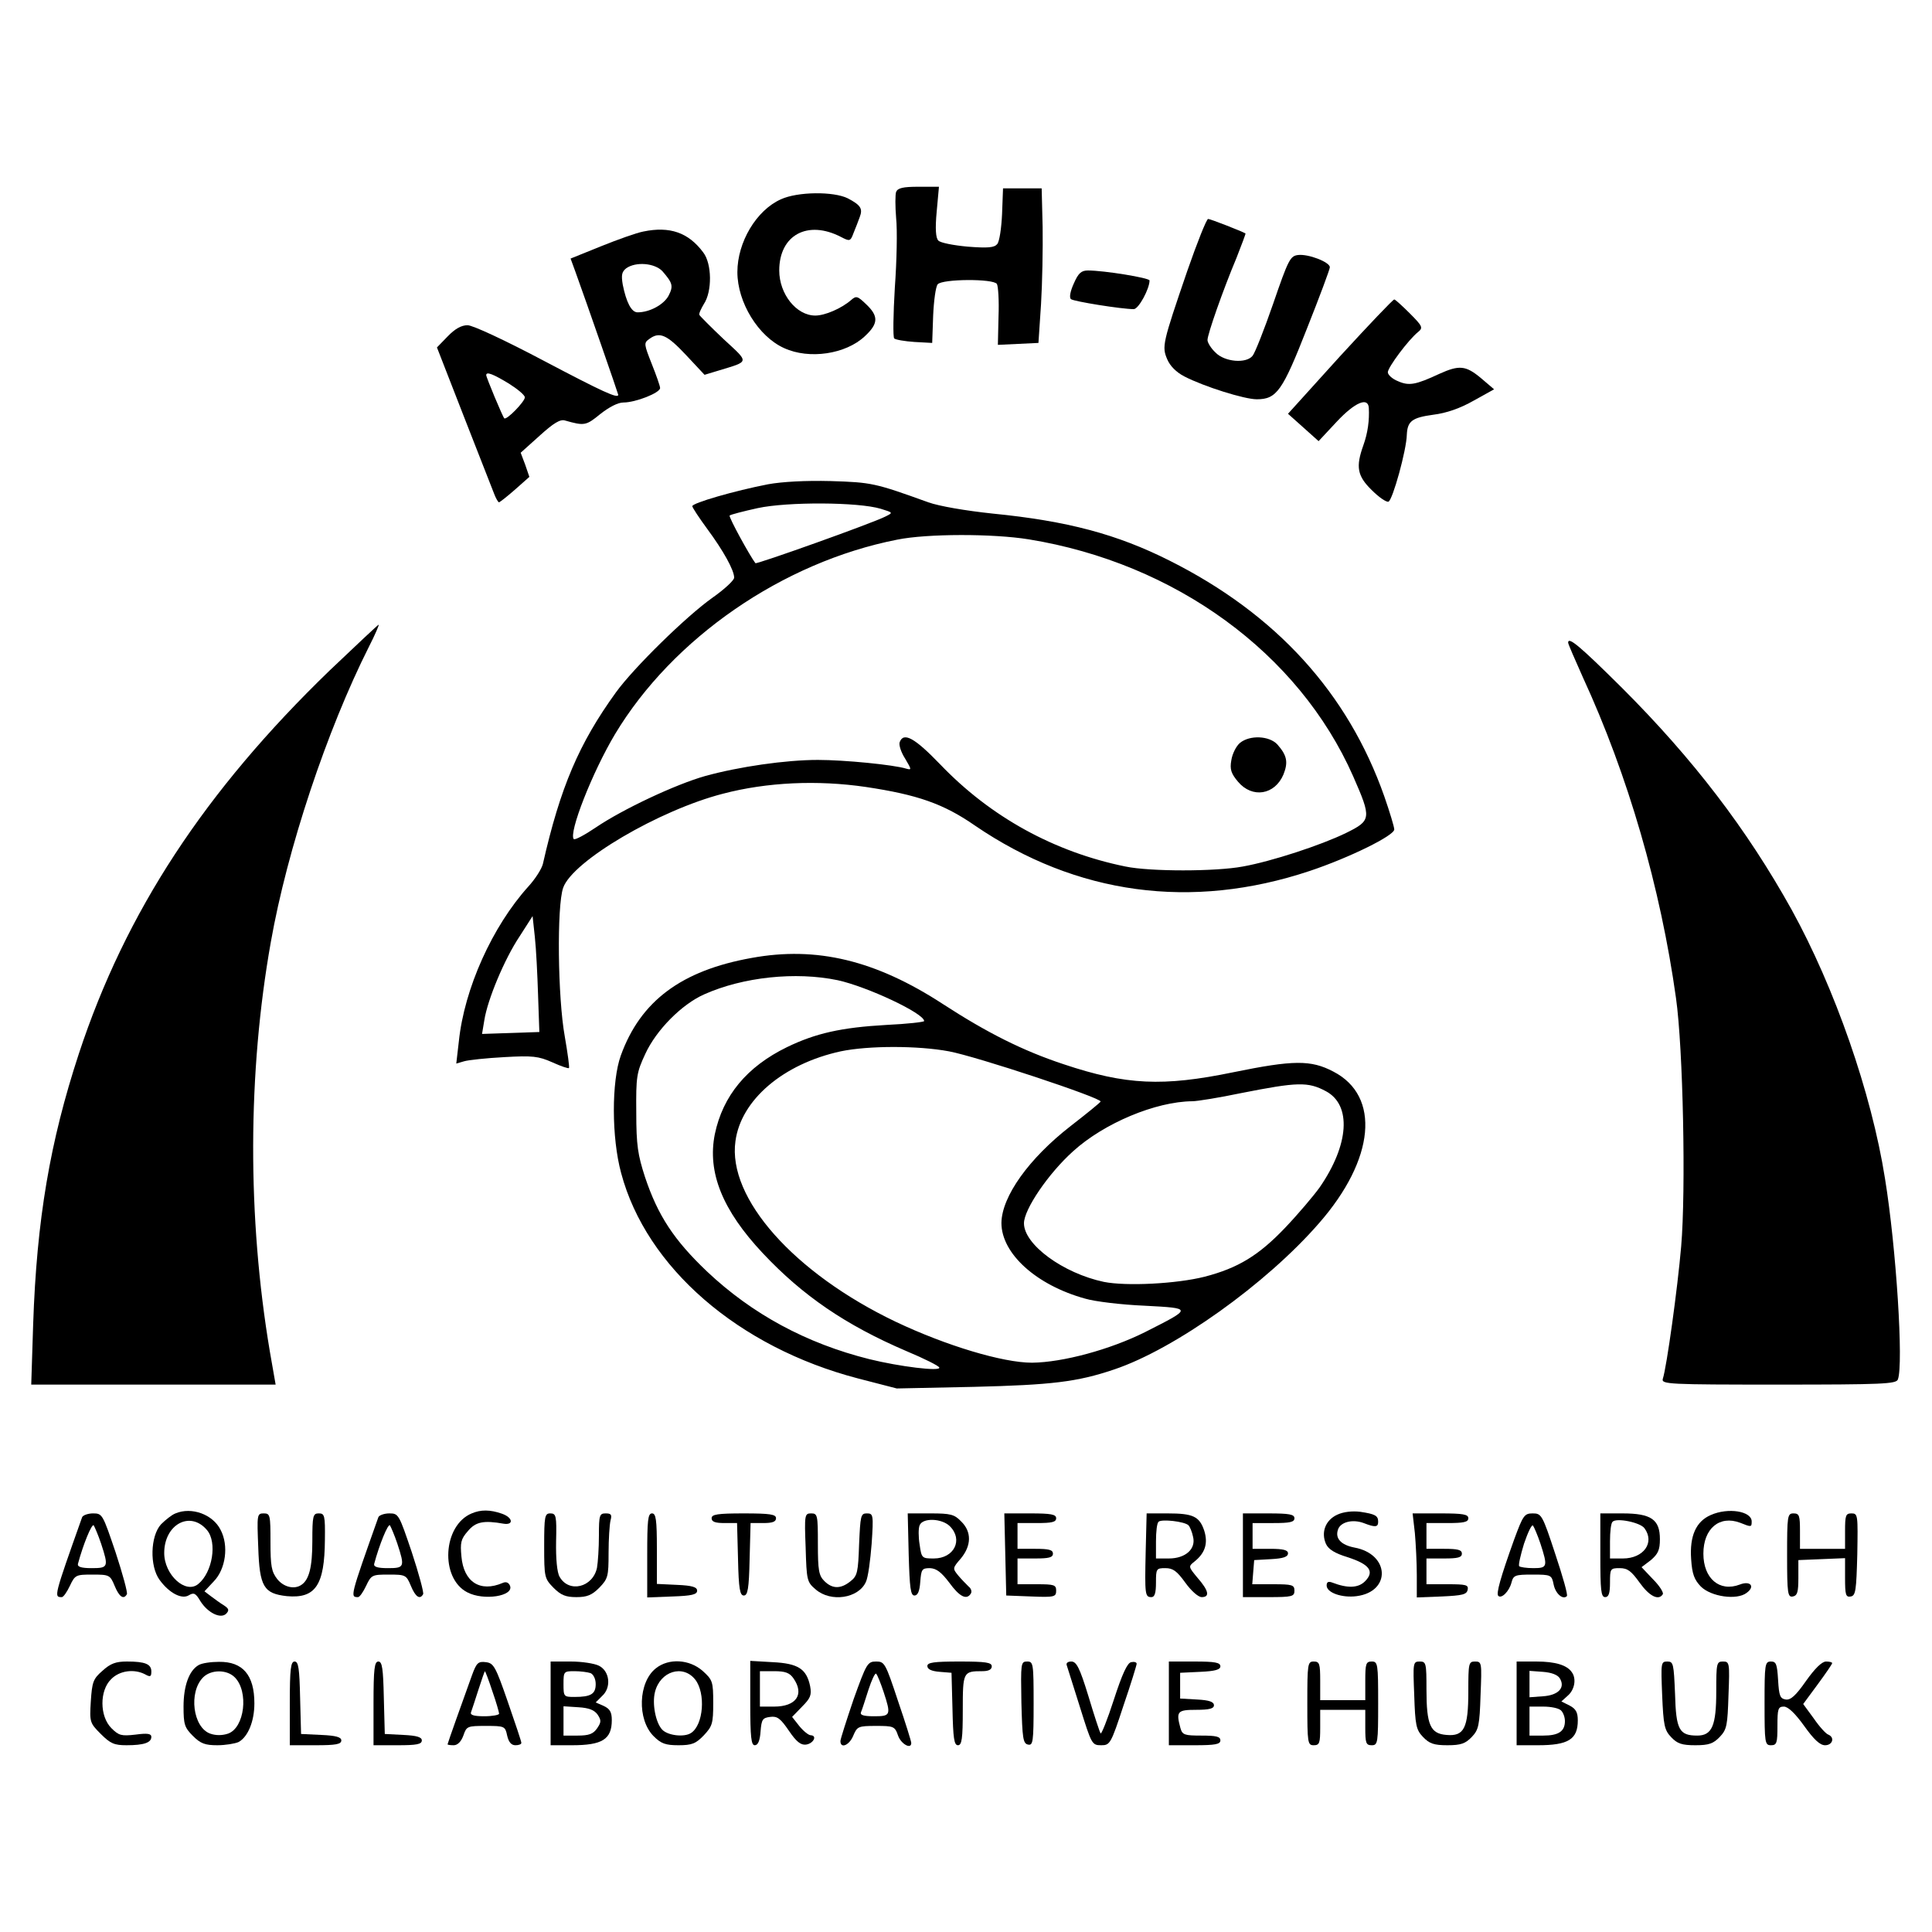 <?xml version="1.0" standalone="no"?>
<!DOCTYPE svg PUBLIC "-//W3C//DTD SVG 20010904//EN"
 "http://www.w3.org/TR/2001/REC-SVG-20010904/DTD/svg10.dtd">
<svg version="1.0" xmlns="http://www.w3.org/2000/svg"
 width="600pt" height="600pt" viewBox="0 0 600 600"
 preserveAspectRatio="xMidYMid meet">

<g transform="translate(0,600) scale(0.1,-0.1)"
fill="#000000" stroke="none">
<path d="M2783 5404 c-3 -8 -3 -45 0 -81 4 -37 2 -134 -4 -216 -5 -83 -6 -154
-2 -158 4 -4 33 -9 63 -11 l55 -3 3 85 c2 46 8 90 14 97 14 17 174 18 184 1 4
-7 7 -52 5 -101 l-2 -88 63 3 63 3 8 120 c4 66 6 174 5 240 l-3 120 -60 0 -60
0 -3 -80 c-2 -43 -8 -85 -15 -93 -9 -11 -28 -13 -92 -8 -44 4 -85 12 -91 19
-8 8 -10 37 -5 90 l7 77 -64 0 c-48 0 -64 -4 -69 -16z"/>
<path d="M2425 5381 c-76 -34 -135 -133 -135 -226 0 -94 65 -200 145 -236 78
-36 192 -19 251 37 42 39 43 62 4 99 -27 26 -31 27 -47 13 -30 -26 -81 -48
-111 -48 -59 0 -112 67 -112 140 0 110 88 158 192 104 27 -14 29 -14 39 13 6
15 15 37 19 49 10 26 3 37 -37 58 -44 22 -156 21 -208 -3z"/>
<path d="M3687 5158 c-77 -225 -79 -234 -62 -274 9 -21 28 -40 53 -53 62 -32
187 -71 225 -71 62 0 80 26 156 220 39 98 71 184 71 190 0 16 -67 42 -99 38
-24 -3 -30 -14 -77 -151 -28 -81 -57 -154 -64 -162 -20 -25 -87 -19 -115 10
-14 13 -25 31 -25 39 0 18 48 155 90 255 16 41 29 75 28 76 -12 7 -109 45
-116 45 -5 0 -34 -73 -65 -162z"/>
<path d="M1998 5281 c-21 -4 -80 -25 -132 -46 l-94 -38 15 -41 c33 -91 133
-379 133 -382 0 -13 -48 9 -232 106 -121 64 -220 110 -236 110 -19 0 -39 -11
-62 -35 l-33 -34 83 -213 c46 -117 88 -225 94 -240 6 -16 13 -28 16 -28 3 1
25 18 50 40 l44 39 -13 38 -14 37 59 53 c43 39 64 52 79 47 60 -17 65 -16 109
20 28 22 55 36 72 36 38 0 114 30 114 45 0 6 -12 40 -26 75 -24 61 -25 65 -8
77 32 24 55 14 114 -49 l58 -62 43 13 c98 30 97 23 16 98 -39 37 -73 71 -75
75 -2 4 5 19 14 34 26 39 25 125 -2 160 -46 62 -104 82 -186 65z m59 -123 c32
-37 35 -46 19 -77 -15 -27 -58 -51 -96 -51 -19 0 -35 31 -46 86 -5 30 -3 40
11 51 30 21 88 16 112 -9z m-477 -349 c27 -17 50 -36 50 -43 0 -13 -57 -72
-64 -65 -5 5 -56 127 -56 134 0 12 22 3 70 -26z"/>
<path d="M3335 5120 c-11 -24 -15 -44 -9 -49 8 -7 157 -31 195 -31 15 0 49 63
49 89 0 8 -141 31 -191 31 -21 0 -30 -8 -44 -40z"/>
<path d="M4161 4893 l-161 -178 47 -42 48 -43 56 60 c57 61 98 78 100 43 2
-38 -3 -77 -17 -116 -24 -67 -19 -95 26 -139 22 -22 45 -38 52 -36 13 5 56
160 57 208 2 42 16 53 82 62 41 5 84 20 126 44 l63 35 -41 35 c-47 39 -67 41
-129 13 -73 -34 -94 -38 -128 -23 -18 7 -32 20 -32 28 0 15 64 101 94 125 16
13 14 18 -26 58 -23 23 -45 43 -48 43 -4 0 -80 -80 -169 -177z"/>
<path d="M2385 4496 c-103 -20 -235 -58 -235 -68 0 -4 21 -36 46 -70 51 -69
84 -129 84 -152 0 -8 -30 -36 -67 -62 -82 -58 -245 -218 -300 -294 -115 -159
-173 -295 -227 -533 -4 -16 -24 -47 -45 -70 -112 -124 -199 -317 -216 -481
l-8 -69 24 7 c13 4 69 10 125 13 88 5 106 3 149 -16 26 -12 50 -20 52 -18 2 2
-4 46 -13 98 -22 121 -25 406 -5 462 29 83 298 241 496 292 137 36 294 43 444
21 160 -24 241 -52 339 -120 315 -215 673 -263 1039 -141 123 41 263 110 263
129 0 8 -14 54 -31 103 -113 321 -336 566 -667 732 -163 82 -317 123 -549 146
-85 9 -166 23 -200 35 -166 60 -176 62 -303 66 -79 2 -151 -2 -195 -10z m350
-76 c39 -12 39 -12 15 -24 -41 -21 -400 -149 -404 -145 -17 22 -84 144 -80
148 3 3 42 13 87 23 93 20 312 19 382 -2z m460 -95 c455 -74 838 -353 1007
-735 58 -132 57 -138 -22 -177 -78 -38 -231 -88 -320 -104 -85 -16 -289 -16
-365 0 -221 45 -419 154 -575 317 -79 82 -114 102 -126 69 -3 -8 4 -31 17 -51
20 -34 21 -36 3 -31 -39 12 -191 27 -274 27 -100 0 -245 -21 -350 -50 -92 -26
-256 -103 -340 -160 -34 -23 -64 -39 -68 -36 -17 18 57 207 128 326 179 298
520 534 876 604 93 19 298 19 409 1z m-1524 -1415 l4 -115 -89 -3 -89 -3 7 42
c10 65 63 191 109 260 l41 64 7 -65 c4 -36 8 -117 10 -180z"/>
<path d="M3851 3693 c-12 -10 -24 -34 -27 -54 -5 -28 -1 -41 21 -67 44 -52
114 -41 141 23 15 38 11 59 -19 93 -25 27 -85 30 -116 5z"/>
<path d="M1024 3918 c-388 -375 -634 -750 -779 -1190 -90 -274 -131 -516 -142
-840 l-6 -188 379 0 380 0 -18 103 c-70 416 -69 866 3 1271 51 289 174 658
305 918 19 37 32 68 30 68 -2 0 -70 -64 -152 -142z"/>
<path d="M4870 4004 c0 -4 21 -52 46 -108 140 -304 241 -652 289 -996 22 -155
31 -597 16 -771 -11 -129 -45 -375 -57 -411 -5 -17 17 -18 359 -18 324 0 366
2 371 16 18 46 -5 409 -40 624 -42 266 -156 592 -290 835 -139 250 -306 468
-526 688 -133 132 -168 161 -168 141z"/>
<path d="M2334 3025 c-218 -39 -345 -134 -406 -303 -29 -80 -29 -255 1 -365
78 -293 364 -541 736 -638 l120 -31 240 5 c240 6 320 15 435 54 188 63 473
266 637 455 173 198 191 394 44 470 -70 37 -125 36 -311 -2 -218 -45 -333 -40
-527 25 -127 42 -238 98 -375 187 -209 136 -392 180 -594 143z m267 -69 c92
-20 269 -103 269 -127 0 -3 -53 -9 -117 -12 -141 -8 -220 -26 -309 -69 -125
-61 -199 -151 -224 -270 -24 -119 24 -237 149 -370 124 -132 257 -223 446
-304 55 -23 101 -46 102 -51 5 -13 -124 3 -217 26 -196 49 -364 140 -504 272
-103 98 -153 174 -193 294 -22 68 -27 98 -27 200 -1 112 1 124 28 182 34 74
113 154 183 185 121 54 284 71 414 44z m346 -221 c86 -16 475 -145 471 -156
-2 -4 -44 -38 -93 -76 -130 -101 -214 -219 -215 -301 0 -95 108 -193 260 -235
30 -9 113 -19 185 -22 149 -8 149 -7 1 -82 -108 -54 -255 -94 -351 -95 -91 0
-267 53 -423 127 -316 151 -523 384 -498 561 17 128 148 240 327 279 86 18
240 18 336 0z m1171 -124 c80 -43 72 -166 -20 -299 -18 -25 -66 -82 -107 -125
-82 -86 -146 -125 -250 -152 -87 -22 -243 -30 -313 -16 -127 27 -248 116 -248
182 0 43 76 155 153 224 96 87 256 154 370 155 15 0 83 11 150 25 177 35 209
36 265 6z"/>
<path d="M545 1300 c-11 -4 -31 -20 -45 -34 -33 -36 -36 -130 -4 -173 30 -41
69 -61 91 -47 15 9 21 6 35 -18 23 -37 64 -57 81 -39 9 10 8 15 -7 25 -10 6
-28 19 -40 28 l-21 16 29 31 c37 38 47 111 21 160 -24 48 -90 72 -140 51z m98
-52 c32 -38 17 -131 -27 -167 -39 -33 -106 28 -106 96 0 89 81 133 133 71z"/>
<path d="M1465 1300 c-90 -37 -99 -201 -14 -245 51 -27 145 -12 133 20 -4 10
-12 14 -23 9 -70 -30 -121 3 -128 82 -4 43 -2 54 20 79 24 29 49 34 111 23 32
-5 29 19 -5 31 -37 13 -66 13 -94 1z"/>
<path d="M4153 1296 c-37 -17 -51 -55 -35 -91 8 -17 28 -29 67 -41 68 -22 85
-44 54 -75 -21 -21 -54 -22 -101 -4 -13 5 -18 2 -18 -9 0 -22 47 -39 93 -33
108 14 103 131 -7 151 -41 8 -60 28 -51 55 7 24 45 34 80 21 36 -14 45 -13 45
4 0 19 -9 24 -56 31 -24 3 -52 0 -71 -9z"/>
<path d="M5313 1295 c-46 -20 -66 -65 -61 -137 3 -47 10 -64 30 -85 32 -32
112 -43 142 -20 28 20 12 39 -21 26 -63 -24 -113 19 -113 96 0 78 50 120 114
96 35 -14 36 -14 36 4 0 32 -73 44 -127 20z"/>
<path d="M255 1288 c-88 -248 -88 -248 -63 -248 5 0 16 16 25 35 16 34 19 35
70 35 52 0 55 -1 69 -35 14 -34 28 -44 38 -26 3 4 -13 63 -35 130 -40 118 -41
121 -70 121 -16 0 -32 -6 -34 -12z m59 -82 c24 -73 22 -76 -30 -76 -31 0 -44
4 -42 13 16 60 43 126 49 120 3 -5 14 -30 23 -57z"/>
<path d="M802 1195 c4 -123 17 -144 89 -152 89 -8 117 34 118 175 1 76 -1 82
-19 82 -18 0 -20 -7 -20 -86 0 -81 -10 -120 -34 -136 -22 -15 -55 -7 -75 18
-18 23 -21 41 -21 115 0 84 -1 89 -21 89 -21 0 -21 -4 -17 -105z"/>
<path d="M1175 1288 c-88 -248 -88 -248 -63 -248 5 0 16 16 25 35 16 34 19 35
70 35 52 0 55 -1 69 -35 14 -34 28 -44 38 -26 3 4 -13 63 -35 130 -40 118 -41
121 -70 121 -16 0 -32 -6 -34 -12z m59 -82 c24 -73 22 -76 -30 -76 -31 0 -44
4 -42 13 16 60 43 126 49 120 3 -5 14 -30 23 -57z"/>
<path d="M1690 1199 c0 -98 1 -101 29 -130 23 -23 38 -29 71 -29 33 0 48 6 71
29 27 28 29 35 29 108 0 43 3 88 6 101 5 18 2 22 -15 22 -19 0 -21 -5 -21 -69
0 -38 -3 -83 -6 -100 -13 -61 -87 -79 -116 -28 -8 13 -12 56 -11 110 2 80 0
87 -18 87 -17 0 -19 -8 -19 -101z"/>
<path d="M2010 1170 l0 -131 78 3 c60 2 77 6 77 18 0 11 -15 16 -62 18 l-63 3
0 109 c0 91 -3 110 -15 110 -13 0 -15 -21 -15 -130z"/>
<path d="M2210 1285 c0 -11 11 -15 40 -15 l39 0 3 -112 c2 -93 6 -113 18 -113
12 0 16 20 18 113 l3 112 39 0 c29 0 40 4 40 15 0 12 -18 15 -100 15 -82 0
-100 -3 -100 -15z"/>
<path d="M2502 1194 c3 -102 4 -107 31 -130 47 -41 133 -28 156 23 7 14 14 68
18 119 6 90 5 94 -15 94 -19 0 -20 -7 -24 -96 -3 -86 -5 -98 -27 -115 -30 -24
-56 -24 -81 1 -17 17 -20 33 -20 115 0 90 -1 95 -21 95 -20 0 -21 -4 -17 -106z"/>
<path d="M2822 1173 c3 -106 6 -128 18 -128 10 0 16 13 18 43 3 38 5 42 30 42
20 -1 35 -12 60 -45 32 -44 54 -55 67 -34 4 6 1 16 -7 22 -7 7 -22 22 -32 34
-18 22 -18 23 8 53 33 40 34 83 1 115 -21 22 -33 25 -95 25 l-71 0 3 -127z
m128 87 c42 -42 13 -100 -50 -100 -37 0 -38 1 -44 43 -4 24 -4 51 0 60 9 24
69 22 94 -3z"/>
<path d="M3122 1173 l3 -128 78 -3 c72 -3 77 -1 77 18 0 18 -6 20 -60 20 l-60
0 0 40 0 40 55 0 c42 0 55 3 55 15 0 12 -13 15 -55 15 l-55 0 0 40 0 40 60 0
c47 0 60 3 60 15 0 12 -16 15 -80 15 l-81 0 3 -127z"/>
<path d="M3558 1180 c-3 -133 -2 -140 18 -140 10 0 14 13 14 45 0 43 1 45 29
45 24 0 36 -9 62 -45 18 -25 40 -45 51 -45 26 0 22 20 -13 60 -28 34 -29 35
-10 50 34 27 43 57 31 96 -15 45 -35 54 -114 54 l-65 0 -3 -120z m133 83 c4
-4 11 -20 14 -35 10 -38 -23 -68 -75 -68 l-40 0 0 53 c0 30 3 57 8 61 9 9 81
1 93 -11z"/>
<path d="M3860 1170 l0 -130 80 0 c73 0 80 2 80 20 0 18 -7 20 -66 20 l-65 0
3 38 3 37 53 3 c37 2 52 7 52 18 0 10 -14 14 -55 14 l-55 0 0 40 0 40 65 0
c51 0 65 3 65 15 0 12 -16 15 -80 15 l-80 0 0 -130z"/>
<path d="M4394 1239 c3 -34 6 -93 6 -131 l0 -69 77 3 c65 3 78 6 81 21 3 15
-5 17 -62 17 l-66 0 0 40 0 40 55 0 c42 0 55 3 55 15 0 12 -13 15 -55 15 l-55
0 0 40 0 40 65 0 c51 0 65 3 65 15 0 12 -16 15 -86 15 l-87 0 7 -61z"/>
<path d="M4702 1218 c-42 -117 -56 -167 -49 -174 10 -10 34 14 41 41 6 23 11
25 65 25 58 0 60 -1 66 -31 6 -29 29 -48 41 -36 4 3 -13 62 -36 131 -40 122
-43 126 -70 126 -26 0 -30 -6 -58 -82z m82 -12 c23 -71 22 -76 -22 -76 -21 0
-41 3 -44 6 -3 3 4 34 15 70 12 35 24 61 28 56 3 -4 14 -29 23 -56z"/>
<path d="M4970 1170 c0 -109 2 -130 15 -130 11 0 15 12 15 45 0 43 1 45 30 45
25 0 36 -9 62 -45 30 -42 59 -57 72 -36 3 5 -10 26 -30 46 l-36 38 29 22 c22
19 28 31 28 65 0 61 -27 80 -116 80 l-69 0 0 -130z m137 84 c33 -45 -3 -94
-67 -94 l-40 0 0 53 c0 30 3 57 8 61 12 13 86 -2 99 -20z"/>
<path d="M5550 1169 c0 -119 2 -130 18 -127 14 3 17 14 17 58 l0 55 73 3 72 3
0 -61 c0 -53 2 -61 18 -58 15 3 17 19 20 131 2 122 2 127 -18 127 -18 0 -20
-6 -20 -55 l0 -55 -70 0 -70 0 0 55 c0 48 -2 55 -20 55 -19 0 -20 -7 -20 -131z"/>
<path d="M318 811 c-29 -25 -32 -35 -36 -95 -4 -64 -3 -67 31 -101 30 -30 42
-35 80 -35 54 0 77 8 77 26 0 10 -12 12 -49 7 -44 -5 -52 -3 -75 20 -37 37
-37 117 -1 152 26 27 72 33 106 15 16 -9 19 -7 19 9 0 23 -19 31 -76 31 -34 0
-51 -6 -76 -29z"/>
<path d="M617 829 c-30 -17 -47 -65 -47 -129 0 -55 3 -65 29 -91 24 -24 38
-29 76 -29 25 0 55 5 66 10 29 16 49 64 49 120 0 88 -36 130 -110 129 -25 0
-53 -4 -63 -10z m112 -38 c44 -44 31 -157 -21 -175 -18 -6 -38 -6 -55 0 -54
19 -68 129 -22 175 24 24 73 25 98 0z"/>
<path d="M900 710 l0 -130 80 0 c63 0 80 3 80 15 0 10 -16 15 -62 17 l-63 3
-3 113 c-2 90 -5 112 -17 112 -12 0 -15 -22 -15 -130z"/>
<path d="M1160 710 l0 -130 75 0 c59 0 75 3 75 15 0 10 -15 15 -57 17 l-58 3
-3 113 c-2 90 -5 112 -17 112 -12 0 -15 -22 -15 -130z"/>
<path d="M1466 798 c-30 -83 -76 -212 -76 -215 0 -2 9 -3 19 -3 12 0 23 11 30
30 10 29 12 30 70 30 58 0 60 -1 66 -30 5 -21 13 -30 26 -30 10 0 19 3 18 8 0
4 -19 61 -42 127 -38 110 -44 120 -68 123 -24 3 -29 -2 -43 -40z m63 -50 c12
-34 21 -66 21 -70 0 -4 -21 -8 -46 -8 -33 0 -45 4 -41 13 2 6 13 38 23 70 10
31 19 57 20 57 1 0 12 -28 23 -62z"/>
<path d="M1710 710 l0 -130 66 0 c94 0 124 18 124 78 0 25 -6 35 -25 44 l-25
11 20 20 c29 26 24 77 -10 94 -14 7 -53 13 -87 13 l-63 0 0 -130z m124 94 c9
-4 16 -18 16 -34 0 -31 -15 -40 -66 -40 -33 0 -34 1 -34 40 0 39 1 40 34 40
19 0 41 -3 50 -6z m22 -129 c12 -18 11 -24 -2 -43 -12 -17 -25 -22 -60 -22
l-44 0 0 46 0 45 46 -3 c34 -2 50 -9 60 -23z"/>
<path d="M2037 819 c-55 -43 -59 -159 -7 -211 23 -23 37 -28 77 -28 42 0 54 5
79 31 26 28 29 36 29 100 0 67 -2 72 -33 100 -41 36 -105 40 -145 8z m122 -35
c33 -42 26 -141 -13 -166 -21 -14 -73 -8 -90 11 -20 22 -31 80 -22 116 16 65
87 87 125 39z"/>
<path d="M2330 711 c0 -107 3 -131 14 -131 10 0 16 14 18 43 3 37 6 42 30 45
22 3 32 -5 58 -43 23 -34 37 -45 53 -43 23 3 36 28 15 29 -7 0 -23 13 -36 29
l-22 28 31 32 c26 26 30 36 25 63 -11 54 -37 71 -116 75 l-70 4 0 -131z m134
77 c35 -50 9 -88 -60 -88 l-44 0 0 55 0 55 44 0 c35 0 48 -5 60 -22z"/>
<path d="M2651 723 c-22 -65 -41 -124 -41 -130 0 -25 28 -13 40 17 12 28 15
30 70 30 55 0 59 -1 69 -30 9 -26 41 -44 41 -23 0 5 -18 63 -41 130 -39 118
-42 123 -68 123 -27 0 -30 -6 -70 -117z m93 23 c24 -73 22 -76 -30 -76 -33 0
-44 4 -40 13 3 6 13 38 23 69 10 31 21 54 24 50 4 -4 14 -29 23 -56z"/>
<path d="M2880 826 c0 -10 13 -16 38 -18 l37 -3 3 -112 c2 -91 5 -113 17 -113
12 0 15 20 15 109 0 119 1 121 61 121 19 0 29 5 29 15 0 12 -18 15 -100 15
-80 0 -100 -3 -100 -14z"/>
<path d="M3172 713 c3 -112 5 -128 21 -131 15 -3 17 8 17 127 0 125 -1 131
-20 131 -20 0 -20 -5 -18 -127z"/>
<path d="M3313 828 c2 -7 21 -66 41 -130 36 -115 37 -118 66 -118 27 0 30 4
69 123 23 67 41 126 41 130 0 5 -8 7 -17 5 -12 -2 -28 -37 -54 -117 -20 -62
-39 -109 -41 -104 -3 4 -20 56 -38 116 -27 88 -37 107 -53 107 -11 0 -17 -5
-14 -12z"/>
<path d="M3630 710 l0 -130 80 0 c64 0 80 3 80 15 0 12 -13 15 -59 15 -52 0
-59 2 -65 23 -14 52 -10 57 49 57 41 0 55 4 55 14 0 11 -15 16 -52 18 l-53 3
0 40 0 40 63 3 c46 2 62 7 62 17 0 12 -17 15 -80 15 l-80 0 0 -130z"/>
<path d="M4060 710 c0 -123 1 -130 20 -130 18 0 20 7 20 55 l0 55 70 0 70 0 0
-55 c0 -48 2 -55 20 -55 19 0 20 7 20 130 0 123 -1 130 -20 130 -18 0 -20 -7
-20 -60 l0 -60 -70 0 -70 0 0 60 c0 53 -2 60 -20 60 -19 0 -20 -7 -20 -130z"/>
<path d="M4392 736 c3 -94 6 -108 27 -130 20 -21 34 -26 76 -26 42 0 56 5 76
26 21 22 24 36 27 130 4 100 4 104 -17 104 -20 0 -21 -5 -21 -93 0 -114 -13
-140 -68 -135 -50 4 -62 31 -62 141 0 82 -1 87 -21 87 -21 0 -21 -4 -17 -104z"/>
<path d="M4710 710 l0 -130 66 0 c94 0 124 18 124 77 0 25 -6 36 -25 46 l-26
13 21 19 c20 18 26 51 12 71 -15 23 -52 34 -111 34 l-61 0 0 -130z m134 78
c18 -29 -4 -53 -53 -56 l-41 -3 0 41 0 41 41 -3 c27 -2 46 -9 53 -20z m4 -100
c7 -7 12 -21 12 -33 0 -32 -20 -45 -67 -45 l-43 0 0 45 0 45 43 0 c24 0 48 -5
55 -12z"/>
<path d="M5162 735 c4 -93 7 -108 28 -130 19 -20 33 -25 75 -25 42 0 56 5 76
26 22 23 24 36 27 130 4 100 3 104 -17 104 -20 0 -21 -5 -21 -93 0 -106 -13
-137 -59 -137 -56 0 -66 18 -69 129 -4 94 -5 101 -24 101 -20 0 -20 -4 -16
-105z"/>
<path d="M5480 710 c0 -123 1 -130 20 -130 18 0 20 7 20 60 0 53 2 60 20 60
13 0 35 -21 63 -60 30 -42 49 -60 65 -60 23 0 31 24 10 33 -7 2 -28 25 -45 50
l-33 45 45 61 c25 34 45 63 45 66 0 3 -9 5 -19 5 -13 0 -35 -22 -62 -60 -32
-46 -48 -60 -63 -58 -18 3 -21 11 -24 61 -3 49 -6 57 -22 57 -19 0 -20 -8 -20
-130z"/>
</g>
</svg>
